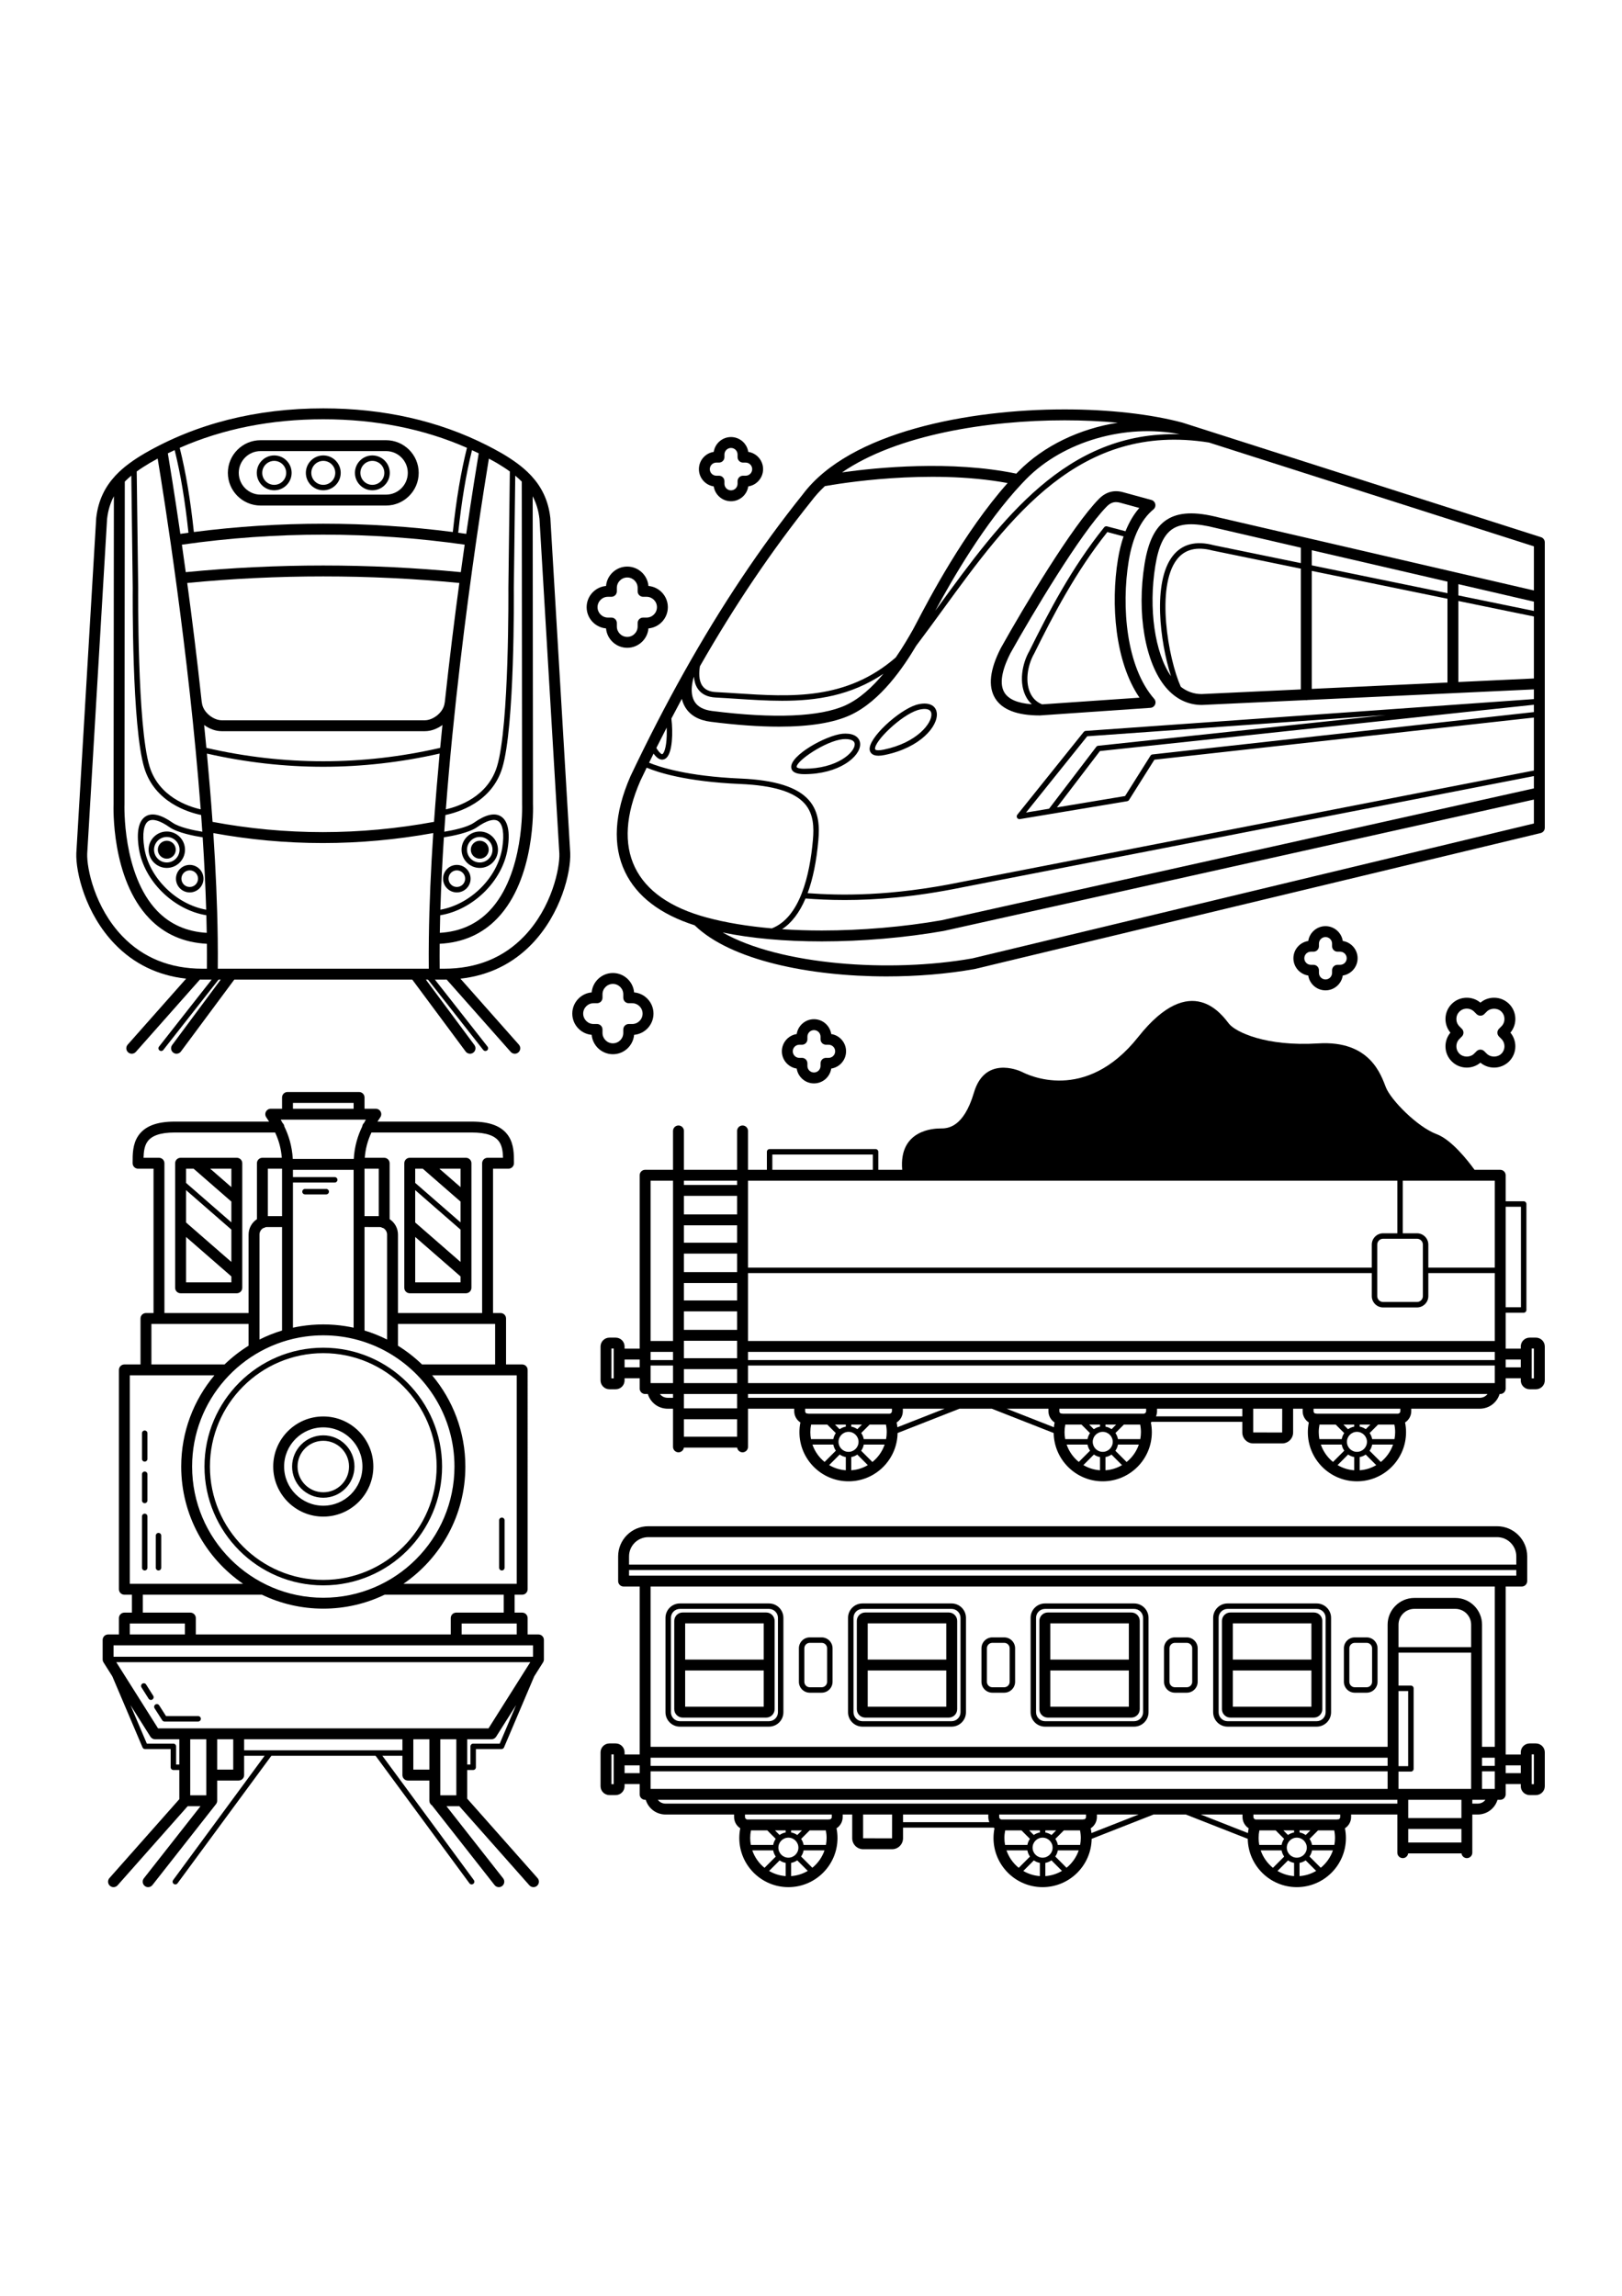 <?xml version="1.0" encoding="utf-8"?>
<!-- Generator: Adobe Illustrator 27.5.0, SVG Export Plug-In . SVG Version: 6.00 Build 0)  -->
<svg xmlns="http://www.w3.org/2000/svg" xmlns:xlink="http://www.w3.org/1999/xlink" viewBox="0 0 2267.716 2267.716" width="595" height="842" preserveAspectRatio="xMidYMid meet" data-scaled="true">
<rect x="0" y="0.001" style="fill:#FFFFFF;" width="2267.716" height="2267.716"/>
<g>
	<path d="M886.534,916.452c-1.351-15.175-14.135-27.109-29.656-27.109c-15.519,0-28.304,11.935-29.656,27.109
		c-15.173,1.35-27.107,14.135-27.107,29.656c0,15.519,11.935,28.303,27.109,29.656c1.352,15.171,14.137,27.106,29.656,27.106
		c15.519,0,28.302-11.935,29.654-27.107c15.173-1.352,27.107-14.137,27.107-29.656C913.642,930.587,901.707,917.804,886.534,916.452
		z M883.868,960.643h-4.834c-4.208,0-7.619,3.412-7.619,7.619v4.834c0,8.015-6.519,14.535-14.535,14.535h-0.002
		c-8.015,0-14.535-6.52-14.535-14.535v-4.834c0-4.208-3.411-7.619-7.619-7.619h-4.836c-8.015,0-14.535-6.522-14.535-14.537
		c0-8.015,6.52-14.535,14.535-14.535h4.836c4.208,0,7.619-3.411,7.619-7.619v-4.836c0-8.015,6.522-14.535,14.537-14.535
		c8.016,0,14.535,6.52,14.535,14.535v4.836c0,4.208,3.411,7.619,7.619,7.619h4.834c8.016,0,14.535,6.522,14.535,14.537
		C898.403,954.123,891.884,960.643,883.868,960.643z"/>
	<path d="M906.604,348.357c-1.351-15.175-14.135-27.109-29.656-27.109c-15.519,0-28.303,11.935-29.654,27.109
		c-15.173,1.353-27.109,14.137-27.109,29.656c0,15.519,11.937,28.301,27.109,29.653c1.352,15.173,14.137,27.108,29.656,27.108
		c15.517,0,28.301-11.935,29.654-27.108c15.173-1.352,27.109-14.137,27.109-29.655C933.714,362.492,921.777,349.71,906.604,348.357z
		 M903.939,392.548h-4.834c-4.208,0-7.619,3.412-7.619,7.619v4.835c0,8.015-6.519,14.535-14.535,14.535h-0.002
		c-8.015,0-14.535-6.52-14.535-14.535v-4.835c0-4.207-3.412-7.619-7.619-7.619h-4.835c-8.015,0-14.537-6.522-14.537-14.537
		c0-8.016,6.522-14.535,14.537-14.535h4.835c4.207,0,7.619-3.411,7.619-7.619v-4.836c0-8.016,6.521-14.535,14.537-14.535
		c8.015,0,14.535,6.52,14.535,14.535v4.836c0,4.208,3.412,7.619,7.619,7.619h4.834c8.015,0,14.537,6.521,14.537,14.537
		C918.476,386.028,911.954,392.548,903.939,392.548z"/>
	<path d="M1877.33,844.584c-1.777-11.722-11.927-20.735-24.137-20.735c-12.209,0-22.359,9.013-24.137,20.735
		c-11.723,1.778-20.732,11.923-20.732,24.135c0,12.211,9.01,22.356,20.732,24.135c1.778,11.723,11.928,20.735,24.137,20.735
		c12.21,0,22.359-9.012,24.137-20.735c11.723-1.778,20.733-11.923,20.733-24.135C1898.063,856.508,1889.053,846.363,1877.33,844.584
		z M1873.651,877.893h-3.665c-4.207,0-7.619,3.412-7.619,7.619v3.664c0,5.058-4.113,9.175-9.174,9.175
		c-5.059,0-9.174-4.117-9.174-9.175v-3.664c0-4.207-3.411-7.619-7.619-7.619h-3.664c-5.06,0-9.174-4.114-9.174-9.174
		c0-5.058,4.114-9.174,9.174-9.174h3.664c4.208,0,7.619-3.412,7.619-7.619v-3.665c0-5.06,4.115-9.174,9.174-9.174
		c5.061,0,9.174,4.114,9.174,9.174v3.665c0,4.207,3.412,7.619,7.619,7.619h3.665c5.06,0,9.174,4.117,9.174,9.174
		C1882.825,873.779,1878.711,877.893,1873.651,877.893z"/>
	<path d="M1046.15,160.934c-1.778-11.724-11.925-20.737-24.139-20.737c-12.211,0-22.357,9.015-24.135,20.737
		c-11.725,1.778-20.735,11.923-20.735,24.135c0,12.211,9.012,22.356,20.735,24.135c1.778,11.723,11.925,20.734,24.137,20.734
		c12.211,0,22.357-9.012,24.135-20.734c11.723-1.78,20.733-11.925,20.733-24.137C1066.881,172.857,1057.871,162.712,1046.15,160.934
		z M1042.469,194.243h-3.663c-4.208,0-7.619,3.411-7.619,7.619v3.664c0,5.058-4.114,9.174-9.174,9.174h-0.002
		c-5.058,0-9.174-4.117-9.174-9.174v-3.664c0-4.208-3.412-7.619-7.619-7.619h-3.665c-5.059,0-9.174-4.116-9.174-9.176
		c0-5.058,4.115-9.172,9.174-9.172h3.665c4.208,0,7.619-3.412,7.619-7.619v-3.666c0-5.058,4.116-9.174,9.176-9.174
		c5.06,0,9.174,4.116,9.174,9.174v3.666c0,4.208,3.412,7.619,7.619,7.619h3.663c5.058,0,9.174,4.117,9.174,9.174
		C1051.644,190.129,1047.527,194.243,1042.469,194.243z"/>
	<path d="M2111.705,972.721c9.773-11.688,9.174-29.165-1.801-40.14c-5.609-5.604-13.084-8.692-21.053-8.692
		c-7.072,0-13.754,2.429-19.084,6.89c-5.332-4.462-12.014-6.892-19.086-6.892c-7.972,0-15.449,3.088-21.053,8.696
		c-10.975,10.973-11.573,28.45-1.8,40.138c-9.773,11.683-9.175,29.163,1.8,40.137c5.607,5.606,13.084,8.694,21.053,8.694
		c7.072,0,13.754-2.429,19.086-6.893c5.334,4.462,12.012,6.892,19.084,6.892c7.969,0,15.443-3.087,21.053-8.694
		c5.607-5.606,8.694-13.082,8.694-21.053C2118.599,984.735,2116.17,978.052,2111.705,972.721z M2095.712,978.107l3.419,3.419
		c2.727,2.729,4.23,6.378,4.23,10.277c0,3.901-1.504,7.55-4.23,10.277c-5.461,5.458-15.104,5.458-20.559,0l-3.418-3.417
		c-2.977-2.973-7.798-2.974-10.773,0.002l-3.42,3.419c-5.453,5.454-15.096,5.456-20.558-0.002
		c-2.728-2.729-4.229-6.378-4.229-10.279c0-3.898,1.502-7.548,4.229-10.277l3.419-3.419c2.977-2.974,2.977-7.799,0-10.774
		l-3.419-3.419c-5.666-5.667-5.666-14.892,0-20.56c2.728-2.727,6.38-4.23,10.278-4.23c3.899,0,7.553,1.503,10.279,4.23l3.42,3.419
		c2.976,2.976,7.797,2.974,10.773,0.001l3.418-3.418c5.455-5.454,15.098-5.454,20.559,0c5.666,5.667,5.666,14.89,0,20.558
		l-3.419,3.419C2092.736,970.308,2092.736,975.133,2095.712,978.107z"/>
	<path d="M1162.149,974.647c-1.778-11.722-11.927-20.734-24.138-20.734c-12.211,0-22.358,9.012-24.136,20.734
		c-11.723,1.778-20.735,11.923-20.735,24.135c0,12.211,9.012,22.356,20.735,24.135c1.778,11.723,11.925,20.735,24.136,20.735
		c12.211,0,22.359-9.012,24.138-20.735c11.722-1.778,20.733-11.923,20.733-24.135
		C1182.883,986.571,1173.871,976.426,1162.149,974.647z M1158.47,1007.956h-3.664c-4.208,0-7.619,3.412-7.619,7.619v3.665
		c0,5.058-4.114,9.174-9.175,9.174c-5.059,0-9.175-4.116-9.175-9.174v-3.665c0-4.208-3.412-7.619-7.619-7.619h-3.664
		c-5.058,0-9.174-4.114-9.174-9.174c0-5.06,4.116-9.174,9.174-9.174h3.664c4.208,0,7.619-3.411,7.619-7.619v-3.664
		c0-5.06,4.116-9.174,9.175-9.174c5.06,0,9.175,4.115,9.175,9.174v3.664c0,4.208,3.411,7.619,7.619,7.619h3.664
		c5.059,0,9.175,4.115,9.175,9.174C1167.645,1003.842,1163.529,1007.956,1158.47,1007.956z"/>
</g>
<g>
	<path d="M2154.473,280.154l-477.205-152.425c-0.029-0.009-0.053-0.024-0.078-0.034c-0.138-0.042-0.275-0.08-0.409-0.123
		l-23.542-7.519c-44.505-11.925-103.002-18.493-164.721-18.493c-133.924,0-300.457,31.216-366.069,118.638
		c-59.431,74.184-114.261,156.27-165.895,248.395c-0.033,0.052-0.061,0.109-0.093,0.164c-25.75,45.953-50.716,94.356-75.036,145.608
		c-22.682,51.992-25.214,96.994-7.526,133.757c16.406,34.104,49.126,59.117,97.268,74.529
		c50.53,48.996,160.816,71.462,268.567,71.462c42.564,0,84.74-3.506,122.649-10.264c0.149-0.026,0.299-0.056,0.443-0.091
		l791.108-190c0.179-0.043,0.338-0.124,0.51-0.179c0.275-0.087,0.555-0.167,0.814-0.284c0.22-0.097,0.417-0.224,0.625-0.339
		c0.22-0.126,0.447-0.244,0.654-0.389c0.201-0.143,0.384-0.31,0.57-0.473c0.186-0.158,0.371-0.311,0.543-0.487
		c0.164-0.173,0.305-0.36,0.449-0.549c0.16-0.199,0.32-0.391,0.459-0.606c0.122-0.191,0.219-0.394,0.322-0.597
		c0.123-0.232,0.25-0.461,0.347-0.709c0.089-0.219,0.146-0.45,0.212-0.679c0.07-0.244,0.148-0.48,0.193-0.733
		c0.053-0.266,0.063-0.538,0.082-0.809c0.016-0.193,0.06-0.38,0.06-0.577v-48.938V484.927V364.213v-76.8
		C2159.774,284.098,2157.631,281.164,2154.473,280.154z M1649.399,136.27c-158.821-4.578-249.371,119.773-337.313,240.591
		c-1.507,2.07-2.991,4.102-4.486,6.157c24.006-44.503,68.798-122.252,121.294-178.003c0.075-0.075,0.149-0.153,0.22-0.231
		c1.818-1.931,3.646-3.832,5.483-5.707C1486.673,145.964,1573.707,121.336,1649.399,136.27z M1488.517,116.799
		c25.617,0,50.625,1.159,74.223,3.357c-52.943,8.337-103.567,32.093-139.021,68.254c-0.952,0.969-1.901,1.949-2.846,2.931
		c-91.008-18.847-194.394-8.631-243.59-1.743C1254.232,136.702,1381.814,116.799,1488.517,116.799z M978.578,460.539
		c48.659-85.124,100.242-161.514,155.911-231.002c5.499-7.327,11.804-14.215,18.754-20.728
		c17.411-3.168,144.378-24.801,255.487-4.317c-61.053,68.717-110.139,162.559-127.117,195.022c-2.399,4.589-4.1,7.846-5.037,9.488
		l-1.32,2.317c-4.432,7.789-12.314,21.634-22.902,36.953c-69.145,60.099-146.778,55.082-221.986,50.19
		c-9.834-0.64-19.642-1.278-29.408-1.773c-9.208-0.469-15.506-3.475-19.258-9.189C976.763,479.981,977.129,469.151,978.578,460.539z
		 M969.958,475.835c0.091-0.162,0.182-0.323,0.274-0.485c0.47,5.759,1.914,11.475,5.089,16.318
		c5.106,7.791,13.602,12.039,25.251,12.632c9.73,0.493,19.503,1.129,29.3,1.767c21.092,1.371,42.362,2.757,63.612,2.755
		c48.192,0,96.239-7.195,141.63-37.732c-14.929,17.936-32.939,34.903-52.946,44.05c-35.402,16.179-99.924,18.923-186.59,7.942
		c-11.88-1.507-20.108-5.884-24.453-13.012C963.396,497.396,968.896,479.053,969.958,475.835z M926.893,582.652
		c-0.259,0.309-0.755,0.826-1.157,0.826c-0.035-0.005-2.583,0.044-7.513-7.756c-0.201-0.318-0.373-0.631-0.569-0.947
		c4.78-9.581,9.589-19.051,14.421-28.432C932.788,562.816,930.892,577.901,926.893,582.652z M887.631,741.516
		c-15.677-32.586-13.067-73.315,7.66-120.837c2.932-6.178,5.888-12.249,8.838-18.347c14.942,6.364,54.456,19.543,131.042,22.824
		c45.991,1.972,75.435,11.006,90.013,27.621c12.639,14.401,12.833,33.551,11.356,50.383
		c-4.319,49.235-17.956,108.539-57.507,123.828c-33.54-2.93-64.206-8.006-90.649-15.114
		C937.395,798.169,903.498,774.497,887.631,741.516z M2144.536,680.344l-785.048,188.545
		c-114.791,20.411-269.216,9.407-349.093-36.183c40.323,8.275,86.825,12.468,138.681,12.468c0.004,0,0.004,0,0.012,0
		c56.07,0,116.424-5.165,170.264-14.611l825.185-183.649V680.344z M2144.536,631.302l-828.157,184.321
		c-52.66,9.23-112.08,14.313-167.303,14.313c-19.17,0-37.79-0.614-55.677-1.821c13.4-8.804,24.384-23.196,32.786-42.924
		c15.298,1.164,33.49,2.145,54.81,2.145c42.258,0,96.651-3.849,164.412-17.738l799.128-155.518V631.302z M2144.536,524.622
		l-533.243,59.202c-1.153,0.128-2.184,0.773-2.801,1.756l-35.521,56.41l-95.279,15.879l60.101-78.755l606.743-64.717V524.622z
		 M1466.713,659.7l-32.213,5.368l85.572-106.635l417.712-29.648l-402.433,42.926c-1.037,0.111-1.986,0.646-2.623,1.478
		L1466.713,659.7z M2144.536,477.658l-105.587,4.953V369.356l105.587,21.666V477.658z M2144.536,383.246l-105.587-21.665v-15.759
		l105.587,24.447V383.246z M2144.536,354.63l-111.667-25.855c-0.003,0-0.003-0.002-0.007-0.002l-204.974-47.459
		c-0.004,0-0.004-0.002-0.008-0.002l-124.226-28.763c-33.061-8.492-56.12-7.434-72.563,3.32
		c-15.878,10.374-25.67,29.882-30.818,61.395c-11.313,69.21,0.678,138.763,29.84,173.075c13.531,15.922,30.756,24.341,50.176,24.341
		c0.011,0,0.018,0,0.029,0l144.943-6.797c0.357,0.052,0.715,0.11,1.087,0.11c0.636,0,1.242-0.1,1.83-0.248l316.357-14.834v13.561
		l-626.662,44.48c-1.06,0.076-2.038,0.588-2.704,1.416l-92.857,115.714c-0.986,1.233-1.112,2.946-0.317,4.31
		c0.692,1.18,1.953,1.884,3.289,1.884c0.208,0,0.416-0.017,0.625-0.052l150-25c1.074-0.178,2.02-0.807,2.596-1.728l35.455-56.304
		l530.575-58.904v74.031l-800.624,155.809c-99.33,20.359-169.535,18.958-214.791,15.634c7.385-19.961,12.441-44.671,15.008-73.936
		c1.617-18.437,1.313-39.516-13.218-56.075c-16.025-18.261-47.234-28.142-95.413-30.207c-74.564-3.195-113.61-16.125-128.036-22.131
		c2.087-4.278,4.189-8.49,6.286-12.727c4.094,5.64,8.034,8.41,11.984,8.41c0.002,0,0.002,0,0.004,0c1.829,0,4.524-0.614,6.985-3.538
		c7.059-8.384,8.435-32.894,5.956-53.918c4.844-9.261,9.704-18.461,14.602-27.529c0.965,4.022,2.492,8.028,4.786,11.812
		c6.87,11.33,18.847,18.153,35.597,20.275c35.802,4.539,67.679,6.806,95.524,6.806c42.746-0.002,75.988-5.342,99.314-16.006
		c42.912-19.617,75.35-68.288,92.429-97.058c12.634-16.699,25.085-33.789,37.317-50.592
		c93.98-129.11,190.953-262.325,371.986-233.489l454.304,145.119V354.63z M1833.968,319.522v-21.163l189.743,43.934v16.161
		L1833.968,319.522z M2023.711,366.229v117.096l-189.743,8.901V327.293L2023.711,366.229z M1697.141,291.447
		c-25.36-6.801-44.836-1.629-57.871,15.357c-27.771,36.192-17.72,119.357-2.088,167.725
		c-22.704-32.666-31.703-94.645-21.871-154.807c4.412-26.994,12.072-43.23,24.115-51.099c6.651-4.345,15.13-6.516,25.881-6.516
		c9.646,0,21.12,1.749,34.736,5.242l118.687,27.481v21.564L1697.141,291.447z M1818.729,324.167V492.94l-138.768,6.511
		c-10.715,0-20.453-3.447-29.107-10.191c-17.782-39.974-34.996-139.431-5.539-177.816c10.979-14.306,27.76-18.551,50.074-12.585
		L1818.729,324.167z"/>
	<path d="M1609.756,228.135l-39.925-10.912c-0.011-0.003-0.026-0.007-0.037-0.009c-12.667-3.398-23.921-0.179-33.464,9.542
		c-37.566,38.287-103.72,148.785-137.016,208.277c-15.454,30.03-18.158,53.668-8.039,70.257
		c9.732,15.954,30.68,24.044,62.258,24.044c0.174,0,0.35-0.006,0.523-0.019l154.368-10.622c2.887-0.199,5.413-2.018,6.517-4.695
		c1.104-2.677,0.595-5.75-1.313-7.928c-39.051-44.559-46.026-128.761-35.621-192.444c5.488-33.565,17.121-57.877,34.584-72.264
		c2.198-1.81,3.203-4.693,2.604-7.476C1614.6,231.104,1612.502,228.884,1609.756,228.135z M1593.146,504.472l-136.164,9.369
		c-6.499-2.643-11.593-6.972-15.119-13.08c-9.65-16.713-5.36-41.633,3.981-57.826c26.342-53.218,58.109-114.524,102.32-169.907
		l22.686,6.025c-3.336,9.725-5.971,20.432-7.879,32.115C1552.818,373.296,1558.767,454.412,1593.146,504.472z M1573.555,271.888
		l-25.833-6.86c-1.451-0.389-2.999,0.117-3.947,1.29c-45.499,56.486-77.931,119.039-104.646,173.021
		c-10,17.321-15.472,45.121-3.865,65.23c1.737,3.008,4.118,6.199,7.321,9.135c-19.658-1.429-32.537-6.901-38.3-16.351
		c-8.925-14.628-0.261-38.173,8.452-55.113c30.543-54.568,97.954-167.598,134.472-204.814c4.189-4.268,8.3-6.291,13.095-6.291
		c1.738,0,3.564,0.266,5.518,0.787l27.08,7.401C1585.106,248.207,1578.674,259.116,1573.555,271.888z"/>
	<path d="M1196.881,558.577c-3.582-2.558-8.586-3.854-14.865-3.854c-1.266,0-2.594,0.052-4.078,0.169
		c-23.132,2.314-72.587,29.846-71.743,46.758c0.322,6.482,6.444,9.771,18.192,9.771c48.458,0,78.212-24.317,78.212-41.75
		C1202.6,565.145,1200.568,561.205,1196.881,558.577z M1124.387,603.802c-7.619,0-10.536-1.553-10.584-2.532
		c-0.42-8.436,40.374-36.345,64.813-38.789c1.193-0.095,2.321-0.14,3.4-0.14c4.594,0,8.207,0.843,10.442,2.437
		c1.696,1.209,2.522,2.81,2.522,4.892C1194.98,581.253,1170.063,603.802,1124.387,603.802z"/>
	<path d="M1280.885,514.529c-24.51,7.64-67.456,46.575-64.959,62.987c0.461,3.028,2.659,8.112,12.205,8.112h0.004
		c2.492,0,5.45-0.346,8.791-1.033c50.346-10.334,74.646-40.563,72.835-58.411C1308.596,514.734,1297.547,509.725,1280.885,514.529z
		 M1235.392,577.133c-2.834,0.583-5.278,0.878-7.258,0.878c0,0,0,0-0.004,0c-2.016-0.002-4.468-0.287-4.672-1.641
		c-1.619-10.638,36.19-47.242,59.616-54.544c3.571-1.03,6.786-1.553,9.546-1.553c5.893,0,9.108,2.248,9.558,6.682
		C1303.48,539.776,1282.279,567.509,1235.392,577.133z"/>
</g>
<g>
	<path d="M797.245,721.689l-27.783-468.022c-0.008-0.13-0.019-0.26-0.033-0.391c-2.796-25.128-12.687-43.635-26.109-58.335
		c-0.34-0.481-0.746-0.909-1.189-1.3c-11.622-12.346-25.736-21.981-40.232-30.545c-6.549-3.78-13.225-7.333-19.964-10.776
		c-0.463-0.307-0.963-0.562-1.497-0.763c-67.392-34.115-144.094-51.449-228.458-51.449c-93.443,0-177.53,21.192-249.987,63.026
		c-14.472,8.551-28.575,18.181-40.191,30.526c-0.411,0.366-0.788,0.768-1.112,1.216c-13.443,14.706-23.361,33.231-26.159,58.398
		c-0.015,0.13-0.026,0.26-0.034,0.391l-27.79,468.193c-0.979,26.527,12.716,84.431,53.624,126.877
		c26.831,27.837,60.37,44.077,99.884,48.54l-81.698,92.221c-2.79,3.149-2.498,7.965,0.651,10.755
		c1.451,1.286,3.253,1.916,5.048,1.916c2.105,0,4.202-0.867,5.707-2.567l89.56-101.092c1.226,0.02,2.433,0.078,3.668,0.078h12.743
		l-73.551,93.608c-1.3,1.654-1.014,4.048,0.642,5.348c0.698,0.548,1.527,0.815,2.351,0.815c1.127,0,2.245-0.5,2.997-1.457
		l77.249-98.314h2.978l-67.866,91.421c-2.508,3.378-1.803,8.149,1.577,10.659c1.363,1.014,2.956,1.501,4.535,1.501
		c2.329,0,4.628-1.064,6.123-3.079l74.607-100.502h248.888l74.607,100.502c1.495,2.015,3.794,3.079,6.123,3.079
		c1.58,0,3.172-0.489,4.535-1.501c3.38-2.509,4.085-7.281,1.577-10.659l-67.866-91.421h2.979l77.248,98.314
		c0.752,0.956,1.87,1.457,2.997,1.457c0.824,0,1.653-0.266,2.352-0.815c1.655-1.3,1.941-3.694,0.642-5.348l-73.551-93.608h12.743
		c1.235,0,2.442-0.058,3.668-0.078l89.559,101.092c1.507,1.7,3.601,2.567,5.707,2.567c1.795,0,3.599-0.63,5.048-1.916
		c3.149-2.79,3.441-7.606,0.651-10.755l-81.698-92.221c39.515-4.463,73.054-20.703,99.885-48.54
		C784.536,806.29,798.23,748.387,797.245,721.689z M729.931,653.275c0.041,0.975,3.395,98.069-45.675,149.174
		c-18.101,18.852-41.412,29.159-69.346,30.755c0.134-8.125,0.32-16.328,0.545-24.583c45.72-7.446,87.191-47.792,94.301-93.188
		c3.655-23.337,0.383-38.91-9.462-45.033c-8.828-5.491-21.473-2.523-37.6,8.828c-9.424,6.63-29.95,10.755-41.578,12.656
		c0.523-7.792,1.064-15.59,1.637-23.395c17.979-3.704,64.795-17.8,79.431-65.709c17.602-57.597,16.263-243.814,16.197-251.635
		l1.989-156.975c3.235,2.667,6.276,5.431,9.115,8.314L729.931,653.275z M304.483,883.35c0.134-13.784,0.097-27.857-0.083-42.146
		c0-0.047,0.013-0.088,0.013-0.134c0-0.061-0.017-0.119-0.019-0.18c-0.602-47.249-2.835-96.953-6.161-147.117
		c50.606,9.247,101.715,13.93,153.041,13.93c51.388,0,102.982-4.697,154.453-13.968c-3.326,50.164-5.554,99.859-6.159,147.109
		c-0.002,0.076-0.022,0.147-0.022,0.225c0,0.06,0.017,0.116,0.019,0.177c-0.181,14.28-0.21,28.33-0.076,42.104H304.483z
		 M174.033,652.974l0.438-450.494c2.839-2.881,5.88-5.647,9.115-8.313l1.989,156.899c-0.065,7.9-1.404,194.118,16.198,251.714
		c14.635,47.907,61.447,62.003,79.429,65.709c0.573,7.805,1.118,15.604,1.641,23.397c-11.623-1.899-32.146-6.023-41.576-12.658
		c-16.125-11.343-28.771-14.312-37.602-8.83c-9.845,6.126-13.118,21.696-9.464,45.035c7.109,45.398,48.583,85.744,94.305,93.19
		c0.225,8.255,0.409,16.454,0.543,24.581c-27.919-1.596-51.215-11.892-69.312-30.72
		C170.716,751.479,173.988,654.248,174.033,652.974z M649.652,290.599c-1.747,12.189-3.555,25.054-5.396,38.454
		c-127.755-12.394-257.048-12.394-384.552-0.002c-1.843-13.415-3.647-26.231-5.396-38.432
		C385.35,271.968,518.266,271.962,649.652,290.599z M669.295,162.98c-2.398,14.314-9.102,55.136-17.463,112.541
		c-3.733-0.53-7.469-1.049-11.204-1.547c4.75-44.634,10.939-81.727,19.269-115.441C663.045,159.989,666.188,161.451,669.295,162.98z
		 M642.194,344.163c-6.726,49.764-13.82,106.452-20.26,166.272c-0.091,0.355-0.188,0.709-0.227,1.085
		c-1.441,13.608-16.318,24.566-27.677,24.566H309.928c-11.36,0-26.237-10.958-27.677-24.566c-0.041-0.379-0.136-0.738-0.229-1.096
		c-6.44-59.814-13.532-116.501-20.26-166.261C387.903,331.946,515.804,331.946,642.194,344.163z M620.595,699.696
		c11.803-1.843,35.247-6.332,46.482-14.237c13.008-9.157,23.375-12.21,29.193-8.592c6.841,4.256,9.014,17.883,5.959,37.387
		c-6.555,41.853-44.466,79.108-86.551,86.616C616.685,767.819,618.376,733.887,620.595,699.696z M285.398,542.689
		c7.258,5.32,15.897,8.635,24.529,8.635H594.03c8.631,0,17.27-3.313,24.528-8.635c-1.075,10.588-2.127,21.242-3.146,31.955
		c-108.601,24.974-218.493,24.976-326.869,0.013C287.526,563.939,286.474,553.281,285.398,542.689z M451.865,601.065
		c54.348,0,108.739-6.202,162.802-18.447c-2.948,31.572-5.616,63.551-7.867,95.443c-103.616,19.127-207.719,19.135-309.639,0.024
		c-2.253-31.895-4.922-63.878-7.871-95.454C343.233,594.871,397.526,601.065,451.865,601.065z M288.279,800.87
		c-42.085-7.506-79.998-44.764-86.553-86.616c-3.053-19.504-0.88-33.131,5.961-37.387c5.82-3.612,16.185-0.564,29.195,8.592
		c11.231,7.902,34.67,12.39,46.475,14.235C285.575,733.885,287.271,767.819,288.279,800.87z M712.823,188.341l-2.061,162.788
		c0.017,1.924,1.397,192.939-15.863,249.427c-12.948,42.379-53.723,56.023-71.552,60.03
		c10.506-139.196,28.471-278.406,42.357-374.577c0.069-0.262,0.158-0.511,0.199-0.785c0.043-0.294,0.03-0.581,0.041-0.871
		c7.984-55.208,14.578-95.948,17.574-114.023c3.587,1.934,7.166,3.886,10.694,5.923
		C700.859,180.179,707.068,184.171,712.823,188.341z M652.85,155.29c-8.577,34.377-14.922,72.143-19.775,117.648
		c-120.389-15.457-241.925-15.457-362.04-0.007c-4.855-45.514-11.2-83.285-19.78-117.664
		c60.102-26.488,127.392-39.922,200.725-39.922C525.377,115.346,592.74,128.776,652.85,155.29z M244.189,158.445
		c8.34,33.731,14.536,70.85,19.293,115.52c-3.785,0.508-7.571,1.034-11.353,1.572c-8.367-57.454-15.076-98.287-17.47-112.585
		C237.809,161.401,240.997,159.92,244.189,158.445z M209.679,176.291c3.556-2.054,7.139-4.053,10.755-6.004
		c8.228,49.626,43.551,270.026,60.175,490.299c-17.829-4.008-58.601-17.651-71.551-60.03
		c-17.26-56.484-15.88-247.503-15.863-249.507l-2.061-162.712C196.87,184.18,203.058,180.203,209.679,176.291z M289.245,883.35
		h-6.096c-45.316,0-82.948-15.203-111.847-45.188c-39.033-40.499-50.117-95.465-49.376-115.569l27.77-467.821
		c1.378-12.204,4.654-22.619,9.52-31.792l-0.415,429.678c-0.171,4.245-3.609,104.607,49.91,160.344
		c21.11,21.986,48.179,33.893,80.526,35.485C289.345,860.278,289.356,871.919,289.245,883.35z M620.809,883.35h-6.081
		c-0.112-11.443-0.125-23.059-0.017-34.862c32.351-1.591,59.423-13.497,80.536-35.485c53.519-55.737,50.082-156.1,49.916-160.043
		l-0.42-429.979c4.866,9.174,8.142,19.587,9.52,31.79l27.763,467.652c0.748,20.275-10.337,75.242-49.37,115.74
		C703.757,868.146,666.125,883.35,620.809,883.35z"/>
	<path d="M246.012,757.481c0,10.608,8.631,19.237,19.241,19.237c10.608,0,19.237-8.629,19.237-19.237
		c0-10.608-8.629-19.239-19.237-19.239C254.643,738.242,246.012,746.872,246.012,757.481z M265.253,745.86
		c6.406,0,11.618,5.212,11.618,11.621c0,6.406-5.212,11.618-11.618,11.618c-6.408,0-11.622-5.212-11.622-11.618
		C253.631,751.073,258.845,745.86,265.253,745.86z"/>
	<path d="M207.744,717.009c0,14.032,11.417,25.45,25.45,25.45s25.45-11.417,25.45-25.45c0-14.033-11.418-25.45-25.45-25.45
		S207.744,702.976,207.744,717.009z M251.025,717.009c0,9.832-7.999,17.831-17.832,17.831c-9.832,0-17.831-7.999-17.831-17.831
		c0-9.833,7.999-17.832,17.831-17.832C243.026,699.177,251.025,707.176,251.025,717.009z"/>
	<path d="M696.212,717.009c0-14.033-11.417-25.45-25.45-25.45c-14.033,0-25.448,11.417-25.448,25.45
		c0,14.032,11.416,25.45,25.448,25.45C684.795,742.458,696.212,731.041,696.212,717.009z M670.762,734.84
		c-9.831,0-17.829-7.999-17.829-17.831c0-9.833,7.998-17.832,17.829-17.832c9.833,0,17.831,7.999,17.831,17.832
		C688.593,726.841,680.595,734.84,670.762,734.84z"/>
	<path d="M638.705,738.242c-10.608,0-19.237,8.631-19.237,19.239c0,10.608,8.629,19.237,19.237,19.237s19.239-8.629,19.239-19.237
		C657.944,746.872,649.313,738.242,638.705,738.242z M638.705,769.099c-6.406,0-11.618-5.212-11.618-11.618
		c0-6.408,5.212-11.621,11.618-11.621c6.408,0,11.62,5.212,11.62,11.621C650.325,763.887,645.113,769.099,638.705,769.099z"/>
	<path d="M220.653,717.009c0,6.927,5.615,12.541,12.54,12.541c6.927,0,12.541-5.614,12.541-12.541
		c0-6.926-5.614-12.539-12.541-12.539C226.269,704.47,220.653,710.083,220.653,717.009z"/>
	<path d="M670.762,704.47c-6.925,0-12.539,5.613-12.539,12.539c0,6.927,5.614,12.541,12.539,12.541
		c6.927,0,12.541-5.614,12.541-12.541C683.303,710.083,677.689,704.47,670.762,704.47z"/>
	<path d="M364.239,235.923h175.482c25.177,0,45.66-20.483,45.66-45.66c0-25.177-20.483-45.66-45.66-45.66H364.239
		c-25.177,0-45.66,20.483-45.66,45.662C318.579,215.441,339.062,235.923,364.239,235.923z M364.239,159.84h175.482
		c16.774,0,30.422,13.648,30.422,30.424c0,16.774-13.647,30.42-30.422,30.42H364.239c-16.774,0-30.422-13.647-30.422-30.422
		S347.465,159.84,364.239,159.84z"/>
	<path d="M383.363,214.628c13.436,0,24.365-10.93,24.365-24.363c0-13.436-10.93-24.366-24.365-24.366
		c-13.434,0-24.364,10.93-24.364,24.366C358.999,203.698,369.929,214.628,383.363,214.628z M383.363,173.518
		c9.233,0,16.746,7.513,16.746,16.747c0,9.233-7.513,16.744-16.746,16.744c-9.234,0-16.745-7.511-16.745-16.744
		C366.618,181.031,374.129,173.518,383.363,173.518z"/>
	<path d="M451.979,214.628c13.434,0,24.364-10.93,24.364-24.363c0-13.436-10.93-24.366-24.364-24.366
		c-13.434,0-24.364,10.93-24.364,24.366C427.615,203.698,438.545,214.628,451.979,214.628z M451.979,173.518
		c9.234,0,16.745,7.513,16.745,16.747c0,9.233-7.511,16.744-16.745,16.744c-9.234,0-16.745-7.511-16.745-16.744
		C435.234,181.031,442.745,173.518,451.979,173.518z"/>
	<path d="M520.595,214.628c13.434,0,24.364-10.93,24.364-24.363c0-13.436-10.93-24.366-24.364-24.366
		c-13.436,0-24.365,10.93-24.365,24.366C496.229,203.698,507.159,214.628,520.595,214.628z M520.595,173.518
		c9.234,0,16.745,7.513,16.745,16.747c0,9.233-7.511,16.744-16.745,16.744c-9.233,0-16.746-7.511-16.746-16.744
		C503.849,181.031,511.361,173.518,520.595,173.518z"/>
</g>
<g>
	<path d="M950.52,1942.747h124.645c11.084,0,20.104-9.017,20.104-20.103v-131.98c0-11.087-9.02-20.104-20.104-20.104H950.52
		c-11.085,0-20.104,9.018-20.104,20.104v131.98C930.416,1933.729,939.435,1942.747,950.52,1942.747z M938.035,1790.664
		c0-6.886,5.601-12.485,12.485-12.485h124.645c6.884,0,12.485,5.6,12.485,12.485v131.98c0,6.886-5.601,12.484-12.485,12.484H950.52
		c-6.884,0-12.485-5.599-12.485-12.484V1790.664z"/>
	<path d="M2147.383,1966.255h-8.814c-6.834,0-12.392,5.559-12.392,12.393v3.028h-21.104v-234.776h22.488
		c4.208,0,7.619-3.412,7.619-7.619v-34.513c0-23.233-18.898-42.136-42.131-42.136H906.355c-23.233,0-42.134,18.902-42.134,42.136
		v34.513c0,4.207,3.412,7.619,7.619,7.619h22.489v234.776h-21.107v-3.028c0-6.834-5.56-12.393-12.392-12.393h-8.811
		c-6.832,0-12.392,5.559-12.392,12.393v47.365c0,6.835,5.56,12.393,12.392,12.393h8.811c6.832,0,12.392-5.558,12.392-12.393v-3.027
		h21.107v14.434c0,4.209,3.412,7.619,7.619,7.619h0.867c3.285,10.896,13.434,20.559,28.138,20.559h95.387v3.475
		c0,6.611,3.445,12.43,8.635,15.759c-0.906,4.476-1.364,9.032-1.364,13.616c0,37.85,30.794,68.643,68.644,68.643
		c37.848,0,68.64-30.793,68.64-68.643c0-4.591-0.458-9.148-1.362-13.619c5.187-3.33,8.632-9.148,8.632-15.756v-3.475h13.314v33.178
		c0,8.451,6.875,15.326,15.327,15.326h40.391c8.453,0,15.328-6.875,15.328-15.326v-14.848h126.621
		c0.406,0.309,0.804,0.629,1.235,0.903c-0.907,4.479-1.365,9.032-1.365,13.616c0,37.85,30.792,68.643,68.642,68.643
		c37.471,0,67.98-30.189,68.59-67.52l86.504-33.973h45.223l86.503,33.969c0.61,37.33,31.12,67.523,68.59,67.523
		c37.85,0,68.642-30.793,68.642-68.643c0-4.587-0.457-9.145-1.365-13.619c5.189-3.33,8.635-9.148,8.635-15.756v-3.475h64.635v53.337
		c0,4.208,3.412,7.619,7.619,7.619c3.862,0,7.021-2.884,7.52-6.61h74.553c0.499,3.727,3.657,6.61,7.52,6.61
		c4.207,0,7.619-3.411,7.619-7.619v-53.337h7.071c14.706,0,24.854-9.662,28.14-20.559h3.799c4.207,0,7.619-3.41,7.619-7.619v-14.434
		h21.104v3.027c0,6.835,5.558,12.393,12.392,12.393h8.814c6.834,0,12.392-5.558,12.392-12.393v-47.365
		C2159.774,1971.813,2154.217,1966.255,2147.383,1966.255z M857.985,2023.167h-3.12v-41.674h3.12V2023.167z M2089.834,2015.366
		v14.435h-17.805v-24.583h17.805V2015.366z M909.567,2029.801v-14.435v-10.148h1030.46v24.583H909.567z M2089.834,1989.295v8.304
		h-17.805v-11.429h17.805V1989.295z M2056.791,1831.653h-101.525v-31.436c0-12.195,9.922-22.113,22.117-22.113h57.295
		c12.195,0,22.113,9.918,22.113,22.113V1831.653z M1955.266,1892.989h13.497v104.951h-13.497V1892.989z M1940.027,1997.599H909.567
		v-8.304v-3.125h1030.46V1997.599z M1968.852,2085.798h74.353v18.906h-74.353V2085.798z M2043.205,2070.56h-74.353v-25.521h74.353
		V2070.56z M1955.266,2029.801v-24.241h17.307c2.105,0,3.81-1.704,3.81-3.809v-112.57c0-2.106-1.704-3.81-3.81-3.81h-17.307v-46.098
		h101.525v190.528H1955.266z M906.355,1677.87h1186.693c14.828,0,26.893,12.064,26.893,26.897v11.488H879.46v-11.488
		C879.46,1689.934,891.524,1677.87,906.355,1677.87z M879.46,1723.874h1240.481v7.787h-22.488H901.949H879.46V1723.874z
		 M2089.834,1746.899v224.032h-17.805v-170.714c0-20.596-16.756-37.352-37.352-37.352h-57.295c-20.6,0-37.355,16.756-37.355,37.352
		v170.714H909.567v-224.032H2089.834z M873.223,2007.747v-10.834h21.107v10.834H873.223z M1098.446,2151.657
		c-8.412-0.6-16.276-3.145-23.17-7.203l14.741-14.739c2.485,1.716,5.344,2.925,8.428,3.475V2151.657z M1116.245,2112.021
		c-0.058,7.663-6.311,13.884-13.99,13.884c-7.716,0-13.992-6.275-13.992-13.992c0-7.715,6.276-13.991,13.992-13.991
		c7.679,0,13.932,6.22,13.99,13.884c-0.002,0.037-0.002,0.07-0.002,0.107S1116.243,2111.984,1116.245,2112.021z M1129.344,2144.388
		c-6.919,4.096-14.821,6.666-23.279,7.27v-18.468c3.127-0.562,6.025-1.793,8.534-3.546L1129.344,2144.388z M1048.85,2098.446
		c0-3.59,0.361-7.162,1.075-10.666h22.808l11.792,11.789c-1.752,2.512-2.986,5.41-3.544,8.535h-31.21
		C1049.194,2104.968,1048.85,2101.746,1048.85,2098.446z M1083.509,2087.78h14.937v2.857c-3.127,0.562-6.025,1.793-8.534,3.545
		L1083.509,2087.78z M1114.701,2094.257c-2.531-1.789-5.467-3.051-8.636-3.619v-2.857h15.113L1114.701,2094.257z M1131.952,2087.78
		h22.634c0.711,3.501,1.071,7.068,1.071,10.666c0,3.3-0.343,6.521-0.919,9.658h-31.21c-0.551-3.084-1.758-5.945-3.471-8.431
		L1131.952,2087.78z M1162.927,2069.071c0,1.402-0.882,2.642-2.113,3.185c-0.825-0.037-1.692,0.045-2.54,0.286h-113.222
		c-0.095,0-0.19-0.004-0.283-0.011c-0.017-0.004-0.034-0.004-0.048-0.004c-1.736-0.175-3.142-1.685-3.142-3.456v-3.475h121.349
		V2069.071z M1051.773,2115.724h29.208c0.566,3.169,1.827,6.104,3.618,8.638l-15.714,15.714
		C1061.076,2133.804,1055.09,2125.385,1051.773,2115.724z M1135.729,2139.997l-15.743-15.744c1.75-2.507,2.984-5.404,3.542-8.529
		h29.205C1149.433,2125.344,1143.488,2133.733,1135.729,2139.997z M1247.197,2098.862l-40.479-0.088v-33.178h40.554
		L1247.197,2098.862z M1262.525,2065.597h119.222v3.475c0,2.566,0.532,5.008,1.47,7.236h-120.691V2065.597z M1453.85,2151.657
		c-8.412-0.6-16.274-3.145-23.166-7.199l14.739-14.739c2.485,1.712,5.343,2.917,8.427,3.471V2151.657z M1457.658,2125.905
		c-7.712,0-13.988-6.275-13.988-13.992c0-7.715,6.276-13.991,13.988-13.991c7.717,0,13.992,6.276,13.992,13.991
		C1471.65,2119.63,1465.375,2125.905,1457.658,2125.905z M1484.749,2144.388c-6.919,4.096-14.821,6.666-23.28,7.27v-18.468
		c3.128-0.562,6.025-1.793,8.533-3.549L1484.749,2144.388z M1404.254,2098.446c0-3.59,0.361-7.158,1.076-10.666h22.809
		l11.793,11.793c-1.752,2.508-2.987,5.406-3.545,8.531h-31.213C1404.597,2104.968,1404.254,2101.746,1404.254,2098.446z
		 M1438.912,2087.78h14.938v2.857c-3.129,0.562-6.024,1.793-8.535,3.545L1438.912,2087.78z M1470.106,2094.257
		c-2.534-1.793-5.469-3.051-8.638-3.619v-2.857h15.115L1470.106,2094.257z M1487.357,2087.78h22.634
		c0.714,3.504,1.075,7.072,1.075,10.666c0,3.3-0.342,6.521-0.919,9.658h-31.213c-0.551-3.084-1.76-5.945-3.472-8.427
		L1487.357,2087.78z M1518.336,2069.071c0,1.402-0.886,2.645-2.117,3.185c-0.837-0.044-1.696,0.045-2.541,0.286h-113.222
		c-0.097,0-0.193-0.004-0.29-0.011c-0.012-0.004-0.023-0.004-0.037-0.004c-1.734-0.171-3.144-1.685-3.144-3.456v-3.475h121.351
		V2069.071z M1407.179,2115.724h29.208c0.568,3.169,1.826,6.104,3.619,8.638l-15.715,15.714
		C1416.479,2133.804,1410.497,2125.385,1407.179,2115.724z M1491.133,2139.997l-15.744-15.744c1.753-2.507,2.984-5.404,3.546-8.529
		h29.208C1504.838,2125.344,1498.893,2133.733,1491.133,2139.997z M1525.947,2091.501c-0.226-2.24-0.562-4.469-1.008-6.674
		c5.19-3.33,8.635-9.148,8.635-15.756v-3.475h58.336L1525.947,2091.501z M1745.787,2084.83c-0.447,2.206-0.781,4.431-1.008,6.671
		l-65.964-25.904h58.337v3.475C1737.152,2075.683,1740.598,2081.501,1745.787,2084.83z M1759.66,2098.446
		c0-3.59,0.36-7.162,1.074-10.666h22.809l11.793,11.793c-1.752,2.508-2.982,5.406-3.545,8.531h-31.213
		C1760.002,2104.968,1759.66,2101.746,1759.66,2098.446z M1865.553,2108.104h-31.213c-0.551-3.084-1.76-5.941-3.471-8.427
		l11.896-11.897h22.631c0.714,3.504,1.074,7.072,1.074,10.666C1866.471,2101.746,1866.129,2104.968,1865.553,2108.104z
		 M1825.516,2094.257c-2.533-1.789-5.469-3.051-8.639-3.619v-2.857h15.115L1825.516,2094.257z M1809.258,2151.657
		c-8.412-0.6-16.275-3.145-23.17-7.199l14.744-14.739c2.48,1.712,5.342,2.921,8.426,3.471V2151.657z M1813.067,2125.905
		c-7.716,0-13.991-6.275-13.991-13.992c0-7.715,6.275-13.991,13.991-13.991c7.712,0,13.987,6.276,13.987,13.991
		C1827.055,2119.63,1820.779,2125.905,1813.067,2125.905z M1840.154,2144.388c-6.92,4.096-14.821,6.666-23.277,7.27v-18.468
		c3.129-0.562,6.023-1.793,8.534-3.546L1840.154,2144.388z M1809.258,2090.638c-3.129,0.562-6.027,1.793-8.534,3.549l-6.406-6.406
		h14.941V2090.638z M1762.584,2115.724h29.207c0.569,3.169,1.826,6.104,3.62,8.638l-15.714,15.714
		C1771.889,2133.804,1765.902,2125.385,1762.584,2115.724z M1846.538,2139.997l-15.744-15.744c1.753-2.507,2.987-5.404,3.546-8.529
		h29.207C1860.244,2125.344,1854.299,2133.733,1846.538,2139.997z M1873.74,2069.071c0,1.402-0.885,2.645-2.117,3.185
		c-0.836-0.044-1.695,0.045-2.54,0.286h-113.222c-0.09,0-0.175-0.004-0.264-0.011c-0.026-0.004-0.057-0.004-0.086-0.007
		c-1.727-0.184-3.121-1.689-3.121-3.453v-3.475h121.35V2069.071z M1881.359,2050.358h-136.588h-218.816h-136.589h-134.46h-55.808
		H930.954c-5.486,0-9.039-2.43-11.215-5.32h1027.908h5.967v5.32H1881.359z M2065.515,2050.358h-7.071v-5.32h5.967h12.321
		C2074.555,2047.929,2071.002,2050.358,2065.515,2050.358z M2126.177,2007.747h-21.104v-10.834h21.104V2007.747z M2144.536,2023.167
		h-3.121v-41.674h3.121V2023.167z"/>
	<path d="M954.43,1930.113h116.824c6.477,0,11.745-5.269,11.745-11.745v-123.434c0-6.473-5.268-11.74-11.745-11.74H954.43
		c-6.477,0-11.745,5.268-11.745,11.74v123.434C942.685,1924.845,947.953,1930.113,954.43,1930.113z M957.923,1798.432h109.838
		v50.603H957.923V1798.432z M957.923,1864.272h109.838v50.603H957.923V1864.272z"/>
	<path d="M1205.758,1942.747h124.646c11.086,0,20.104-9.017,20.104-20.103v-131.98c0-11.087-9.018-20.104-20.104-20.104h-124.646
		c-11.086,0-20.104,9.018-20.104,20.104v131.98C1185.654,1933.729,1194.672,1942.747,1205.758,1942.747z M1193.272,1790.664
		c0-6.886,5.599-12.485,12.485-12.485h124.646c6.887,0,12.484,5.6,12.484,12.485v131.98c0,6.886-5.598,12.484-12.484,12.484
		h-124.646c-6.887,0-12.485-5.599-12.485-12.484V1790.664z"/>
	<path d="M1209.668,1930.113h116.826c6.477,0,11.745-5.269,11.745-11.745v-123.434c0-6.473-5.268-11.74-11.745-11.74h-116.826
		c-6.476,0-11.745,5.268-11.745,11.74v123.434C1197.923,1924.845,1203.191,1930.113,1209.668,1930.113z M1213.161,1798.432h109.84
		v50.603h-109.84V1798.432z M1213.161,1864.272h109.84v50.603h-109.84V1864.272z"/>
	<path d="M1460.996,1942.747h124.646c11.086,0,20.104-9.017,20.104-20.103v-131.98c0-11.087-9.017-20.104-20.104-20.104h-124.646
		c-11.083,0-20.101,9.018-20.101,20.104v131.98C1440.895,1933.729,1449.913,1942.747,1460.996,1942.747z M1448.514,1790.664
		c0-6.886,5.6-12.485,12.482-12.485h124.646c6.886,0,12.484,5.6,12.484,12.485v131.98c0,6.886-5.599,12.484-12.484,12.484h-124.646
		c-6.883,0-12.482-5.599-12.482-12.484V1790.664z"/>
	<path d="M1464.906,1930.113h116.826c6.476,0,11.744-5.269,11.744-11.745v-123.434c0-6.473-5.268-11.74-11.744-11.74h-116.826
		c-6.475,0-11.742,5.268-11.742,11.74v123.434C1453.164,1924.845,1458.432,1930.113,1464.906,1930.113z M1468.402,1798.432h109.836
		v50.603h-109.836V1798.432z M1468.402,1864.272h109.836v50.603h-109.836V1864.272z"/>
	<path d="M1716.236,1942.747h124.643c11.086,0,20.104-9.017,20.104-20.103v-131.98c0-11.087-9.018-20.104-20.104-20.104h-124.643
		c-11.086,0-20.104,9.018-20.104,20.104v131.98C1696.133,1933.729,1705.15,1942.747,1716.236,1942.747z M1703.752,1790.664
		c0-6.886,5.6-12.485,12.484-12.485h124.643c6.886,0,12.485,5.6,12.485,12.485v131.98c0,6.886-5.6,12.484-12.485,12.484h-124.643
		c-6.885,0-12.484-5.599-12.484-12.484V1790.664z"/>
	<path d="M1720.146,1930.113h116.823c6.478,0,11.745-5.269,11.745-11.745v-123.434c0-6.473-5.268-11.74-11.745-11.74h-116.823
		c-6.476,0-11.744,5.268-11.744,11.74v123.434C1708.402,1924.845,1713.67,1930.113,1720.146,1930.113z M1723.641,1798.432h109.836
		v50.603h-109.836V1798.432z M1723.641,1864.272h109.836v50.603h-109.836V1864.272z"/>
	<path d="M1132.177,1895.321h16.572c8.403,0,15.237-6.834,15.237-15.238v-46.855c0-8.404-6.834-15.238-15.237-15.238h-16.572
		c-8.402,0-15.238,6.834-15.238,15.238v46.855C1116.939,1888.487,1123.775,1895.321,1132.177,1895.321z M1124.558,1833.228
		c0-4.201,3.419-7.619,7.619-7.619h16.572c4.2,0,7.619,3.418,7.619,7.619v46.855c0,4.201-3.419,7.619-7.619,7.619h-16.572
		c-4.2,0-7.619-3.418-7.619-7.619V1833.228z"/>
	<path d="M1387.417,1895.321h16.569c8.404,0,15.238-6.834,15.238-15.238v-46.855c0-8.404-6.834-15.238-15.238-15.238h-16.569
		c-8.404,0-15.238,6.834-15.238,15.238v46.855C1372.179,1888.487,1379.013,1895.321,1387.417,1895.321z M1379.798,1833.228
		c0-4.201,3.419-7.619,7.619-7.619h16.569c4.201,0,7.619,3.418,7.619,7.619v46.855c0,4.201-3.418,7.619-7.619,7.619h-16.569
		c-4.2,0-7.619-3.418-7.619-7.619V1833.228z"/>
	<path d="M1894.127,1895.321h16.57c8.404,0,15.238-6.834,15.238-15.238v-46.855c0-8.404-6.834-15.238-15.238-15.238h-16.57
		c-8.403,0-15.238,6.834-15.238,15.238v46.855C1878.889,1888.487,1885.724,1895.321,1894.127,1895.321z M1886.508,1833.228
		c0-4.201,3.42-7.619,7.619-7.619h16.57c4.2,0,7.619,3.418,7.619,7.619v46.855c0,4.201-3.419,7.619-7.619,7.619h-16.57
		c-4.199,0-7.619-3.418-7.619-7.619V1833.228z"/>
	<path d="M1642.654,1895.321h16.57c8.404,0,15.238-6.834,15.238-15.238v-46.855c0-8.404-6.834-15.238-15.238-15.238h-16.57
		c-8.404,0-15.238,6.834-15.238,15.238v46.855C1627.416,1888.487,1634.25,1895.321,1642.654,1895.321z M1635.035,1833.228
		c0-4.201,3.42-7.619,7.619-7.619h16.57c4.2,0,7.619,3.418,7.619,7.619v46.855c0,4.201-3.419,7.619-7.619,7.619h-16.57
		c-4.199,0-7.619-3.418-7.619-7.619V1833.228z"/>
</g>
<path style="fill-rule:evenodd;clip-rule:evenodd;" d="M2147.383,1399.017h-8.814c-6.834,0-12.392,5.559-12.392,12.393v3.027
	h-21.108v-50.256h25.182c2.106,0,3.811-1.704,3.811-3.81v-148.143c0-2.106-1.704-3.81-3.811-3.81h-25.182v-36.376
	c0-4.209-3.412-7.619-7.619-7.619h-35.889c-9.996-13.776-32.441-42.114-52.969-49.811c-27.43-10.287-64-48-70.859-65.144
	c-6.857-17.143-21.711-66.287-94.855-61.715c-73.143,4.572-115.431-15.999-124.571-27.427
	c-9.144-11.429-52.575-75.428-126.856,18.287c-74.285,93.713-155.428,52.571-162.287,49.143c-6.858-3.43-52.571-21.715-67.43,28.569
	c-14.855,50.287-37.712,50.287-46.857,50.287c-8.757,0-58.411,1.613-53.493,57.811h-33.438v-25.18c0-2.105-1.704-3.809-3.81-3.809
	h-148.144c-2.104,0-3.809,1.703-3.809,3.809v25.18h-26.396v-54.344c0-4.208-3.412-7.619-7.619-7.619
	c-4.208,0-7.619,3.412-7.619,7.619v54.344h-74.353v-54.344c0-4.208-3.412-7.619-7.619-7.619s-7.619,3.412-7.619,7.619v54.344
	h-39.008c-4.208,0-7.619,3.41-7.619,7.619v242.395h-21.107v-3.027c0-6.834-5.56-12.393-12.392-12.393h-8.811
	c-6.832,0-12.392,5.559-12.392,12.393v47.365c0,6.834,5.56,12.393,12.392,12.393h8.811c6.832,0,12.392-5.559,12.392-12.393v-3.028
	h21.107v14.438c0,4.207,3.412,7.619,7.619,7.619h3.798c3.285,10.893,13.434,20.555,28.138,20.555h7.072v53.332
	c0,4.209,3.412,7.619,7.619,7.619c3.865,0,7.057-2.879,7.552-6.606h74.486c0.495,3.727,3.687,6.606,7.552,6.606
	c4.208,0,7.619-3.41,7.619-7.619v-53.332h64.637v3.475c0,6.606,3.445,12.429,8.632,15.758c-0.906,4.477-1.363,9.033-1.363,13.617
	c0,37.85,30.792,68.642,68.642,68.642c37.471,0,67.977-30.19,68.587-67.519l86.503-33.973h45.226l86.503,33.973
	c0.61,37.328,31.116,67.519,68.586,67.519c37.851,0,68.646-30.792,68.646-68.642c0-4.584-0.457-9.141-1.365-13.617
	c0.432-0.274,0.83-0.595,1.235-0.903h126.618v14.847c0,8.453,6.875,15.328,15.328,15.328h40.394c8.452,0,15.327-6.875,15.327-15.328
	v-33.176h13.312v3.475c0,6.606,3.444,12.429,8.634,15.755c-0.907,4.479-1.365,9.036-1.365,13.62
	c0,37.85,30.793,68.642,68.643,68.642s68.646-30.792,68.646-68.642c0-4.584-0.458-9.141-1.365-13.617
	c5.19-3.329,8.635-9.147,8.635-15.758v-3.475h95.387c14.706,0,24.854-9.662,28.14-20.555h0.863c4.207,0,7.619-3.412,7.619-7.619
	v-14.438h21.108v3.028c0,6.834,5.558,12.393,12.392,12.393h8.814c6.834,0,12.392-5.559,12.392-12.393v-47.365
	C2159.774,1404.575,2154.217,1399.017,2147.383,1399.017z M857.985,1455.929h-3.12v-41.674h3.12V1455.929z M894.33,1440.509h-21.107
	v-10.834h21.107V1440.509z M909.567,1418.931h31.39v11.429h-31.39V1418.931z M1981.137,1260.791c4.516,0,8.191,3.676,8.191,8.192
	v72.001c0,4.517-3.676,8.188-8.191,8.188h-47.43c-4.517,0-8.188-3.672-8.188-8.188v-72.001c0-4.517,3.672-8.192,8.188-8.192
	H1981.137z M1933.707,1356.792h47.43c8.716,0,15.811-7.091,15.811-15.808v-32.19h92.883v94.898H1045.786v-94.898H1917.9v32.19
	C1917.9,1349.701,1924.99,1356.792,1933.707,1356.792z M1030.548,1347.03h-74.353v-24.334h74.353V1347.03z M1030.548,1307.458
	h-74.353v-25.908h74.353V1307.458z M1030.548,1266.312h-74.353v-24.334h74.353V1266.312z M956.195,1362.269h74.353v25.907h-74.353
	V1362.269z M1030.548,1226.739h-74.353v-25.907h74.353V1226.739z M956.195,1403.413h74.353v24.338h-74.353V1403.413z
	 M1045.786,1418.931H2089.83v11.429H1045.786V1418.931z M2126.441,1216.036v140.525h-21.373v-140.525H2126.441z M2089.83,1301.175
	h-92.883v-32.191c0-8.717-7.095-15.811-15.811-15.811h-19.904v-73.513h128.598V1301.175z M1079.802,1143.054h140.524v21.369
	h-140.524V1143.054z M1045.786,1179.66h907.827v73.513h-19.906c-8.717,0-15.807,7.094-15.807,15.811v32.191h-872.114V1179.66z
	 M1030.548,1179.66v5.935h-74.353v-5.935H1030.548z M940.957,1179.66v224.032h-31.39V1179.66H940.957z M940.957,1483.12h-7.072
	c-5.491,0-9.08-2.422-11.254-5.316h18.326V1483.12z M912.216,1462.565h-2.649v-24.587h31.39v24.587H912.216z M1030.548,1537.465
	h-74.353v-24.334h74.353V1537.465z M1030.548,1497.894h-74.353v-20.09h74.353V1497.894z M956.195,1462.565v-19.576h74.353v19.576
	H956.195z M1182.525,1584.418c-8.457-0.602-16.361-3.173-23.281-7.269l14.746-14.747c2.508,1.756,5.406,2.988,8.535,3.549V1584.418z
	 M1186.334,1558.667c-7.663,0-13.91-6.195-13.991-13.84c0.003-0.052,0.003-0.1,0.003-0.152c0-0.053,0-0.101-0.003-0.152
	c0.081-7.642,6.328-13.836,13.991-13.836c7.717,0,13.992,6.276,13.992,13.988
	C1200.326,1552.391,1194.051,1558.667,1186.334,1558.667z M1213.311,1577.22c-6.895,4.055-14.755,6.6-23.166,7.198v-18.468
	c3.084-0.55,5.944-1.76,8.426-3.471L1213.311,1577.22z M1132.931,1531.208c0-3.59,0.361-7.162,1.075-10.666h22.63l11.897,11.896
	c-1.715,2.485-2.92,5.343-3.475,8.427h-31.208C1133.274,1537.729,1132.931,1534.507,1132.931,1531.208z M1167.41,1520.542h15.115
	v2.86c-3.17,0.569-6.105,1.827-8.639,3.616L1167.41,1520.542z M1198.674,1526.948c-2.507-1.752-5.404-2.988-8.529-3.546v-2.86
	h14.935L1198.674,1526.948z M1215.854,1520.542h22.809c0.714,3.504,1.075,7.072,1.075,10.666c0,3.299-0.342,6.521-0.919,9.657
	h-31.209c-0.562-3.129-1.793-6.022-3.546-8.534L1215.854,1520.542z M1247.012,1501.833c0,1.771-1.41,3.281-3.145,3.455
	c-0.014,0-0.029,0-0.044,0.004c-0.093,0.008-0.19,0.012-0.286,0.012h-113.218c-0.85-0.242-1.708-0.335-2.543-0.287
	c-1.231-0.539-2.115-1.781-2.115-3.184v-3.475h121.351V1501.833z M1135.854,1548.484h29.204c0.562,3.125,1.793,6.022,3.545,8.53
	l-15.744,15.744C1145.104,1566.494,1139.158,1558.104,1135.854,1548.484z M1219.705,1572.837l-15.715-15.715
	c1.793-2.533,3.051-5.469,3.62-8.638h29.204C1233.496,1558.146,1227.514,1566.564,1219.705,1572.837z M1254.619,1524.262
	c-0.227-2.239-0.558-4.464-1.004-6.671c5.189-3.329,8.635-9.147,8.635-15.758v-3.475h58.333L1254.619,1524.262z M1537.93,1584.418
	c-8.455-0.602-16.357-3.173-23.277-7.269l14.744-14.743c2.51,1.752,5.408,2.984,8.533,3.545V1584.418z M1541.739,1558.667
	c-7.663,0-13.909-6.195-13.991-13.84c0.004-0.052,0.004-0.1,0.004-0.152c0-0.053,0-0.101-0.004-0.152
	c0.082-7.642,6.328-13.836,13.991-13.836c7.716,0,13.992,6.276,13.992,13.988
	C1555.731,1552.391,1549.455,1558.667,1541.739,1558.667z M1568.719,1577.22c-6.894,4.055-14.758,6.6-23.17,7.198v-18.468
	c3.084-0.55,5.945-1.76,8.427-3.471L1568.719,1577.22z M1488.336,1531.208c0-3.59,0.36-7.162,1.074-10.666h22.631l11.896,11.896
	c-1.715,2.485-2.92,5.343-3.475,8.427h-31.209C1488.678,1537.729,1488.336,1534.507,1488.336,1531.208z M1522.814,1520.542h15.115
	v2.86c-3.17,0.569-6.104,1.827-8.639,3.616L1522.814,1520.542z M1554.083,1526.948c-2.511-1.752-5.405-2.984-8.534-3.546v-2.86
	h14.94L1554.083,1526.948z M1571.264,1520.542h22.809c0.714,3.504,1.074,7.076,1.074,10.666c0,3.299-0.342,6.521-0.918,9.657
	h-31.213c-0.563-3.125-1.793-6.022-3.545-8.53L1571.264,1520.542z M1602.416,1501.833c0,1.764-1.395,3.27-3.121,3.452
	c-0.029,0.003-0.056,0.003-0.086,0.007c-0.088,0.008-0.174,0.012-0.264,0.012h-113.221c-0.849-0.242-1.727-0.331-2.541-0.287
	c-1.232-0.539-2.117-1.781-2.117-3.184v-3.475h121.35V1501.833z M1474.463,1517.588c-0.446,2.21-0.781,4.435-1.008,6.678
	l-65.964-25.907h58.337v3.475C1465.828,1508.439,1469.273,1514.262,1474.463,1517.588z M1491.26,1548.484h29.203
	c0.563,3.125,1.794,6.022,3.546,8.534l-15.74,15.74C1500.508,1566.494,1494.563,1558.104,1491.26,1548.484z M1575.109,1572.837
	l-15.714-15.715c1.794-2.533,3.051-5.469,3.62-8.638h29.207C1588.904,1558.146,1582.919,1566.564,1575.109,1572.837z
	 M1616.186,1509.068c0.938-2.229,1.469-4.669,1.469-7.235v-3.475h119.219v10.71H1616.186z M1792.595,1531.624l-40.483-0.09v-33.176
	h40.559L1792.595,1531.624z M1893.335,1584.418c-8.456-0.602-16.358-3.173-23.277-7.269l14.743-14.743
	c2.512,1.752,5.406,2.984,8.534,3.545V1584.418z M1897.145,1558.667c-7.712,0-13.988-6.276-13.988-13.992
	c0-7.712,6.276-13.988,13.988-13.988c7.716,0,13.992,6.276,13.992,13.988C1911.137,1552.391,1904.86,1558.667,1897.145,1558.667z
	 M1924.123,1577.216c-6.893,4.059-14.758,6.604-23.169,7.202v-18.468c3.084-0.55,5.944-1.76,8.431-3.475L1924.123,1577.216z
	 M1843.74,1531.208c0-3.59,0.361-7.162,1.076-10.666h22.633l11.898,11.896c-1.716,2.482-2.925,5.343-3.476,8.427h-31.212
	C1844.083,1537.729,1843.74,1534.507,1843.74,1531.208z M1878.224,1520.542h15.111v2.86c-3.169,0.569-6.101,1.827-8.635,3.616
	L1878.224,1520.542z M1909.488,1526.948c-2.512-1.752-5.405-2.984-8.534-3.546v-2.86h14.94L1909.488,1526.948z M1926.668,1520.542
	h22.809c0.715,3.508,1.076,7.076,1.076,10.666c0,3.299-0.343,6.521-0.92,9.657h-31.213c-0.561-3.125-1.793-6.022-3.545-8.53
	L1926.668,1520.542z M1957.822,1501.833c0,1.767-1.399,3.273-3.129,3.452c-0.023,0.003-0.049,0.003-0.071,0.007
	c-0.089,0.008-0.182,0.012-0.271,0.012h-113.222c-0.852-0.246-1.723-0.331-2.541-0.287c-1.231-0.539-2.117-1.781-2.117-3.184v-3.475
	h121.352V1501.833z M1846.664,1548.484h29.208c0.558,3.125,1.794,6.022,3.546,8.53l-15.744,15.744
	C1855.913,1566.494,1849.969,1558.104,1846.664,1548.484z M1930.516,1572.837l-15.715-15.715c1.789-2.533,3.051-5.469,3.619-8.638
	h29.208C1944.309,1558.146,1938.324,1566.564,1930.516,1572.837z M2068.446,1483.12H1965.44h-165.138h-55.811h-134.457h-136.588
	h-218.816h-136.589h-72.256v-5.316H2079.7C2077.527,1480.698,2073.938,1483.12,2068.446,1483.12z M1045.786,1462.565v-24.587
	H2089.83v24.587H1045.786z M2126.177,1440.509h-21.108v-10.834h21.108V1440.509z M2144.536,1455.929h-3.121v-41.674h3.121V1455.929z
	"/>
<g>
	<path d="M752.819,1813.911h-15.132v-22.92c0-4.207-3.412-7.619-7.619-7.619h-10.565v-25.045h10.565c4.208,0,7.619-3.41,7.619-7.619
		V1444.12c0-4.207-3.412-7.619-7.619-7.619H707.5v-64.252c0-4.207-3.412-7.619-7.619-7.619h-10.577v-201.767h21.618
		c4.208,0,7.619-3.411,7.619-7.618v-1.169c0.01-11.268,0.022-25.294-7.654-36.901c-8.962-13.553-25.731-20.141-51.265-20.141
		H527.736c1.253-1.987,2.554-3.988,3.954-6.027c1.6-2.331,1.778-5.357,0.46-7.861c-1.317-2.504-3.912-4.07-6.741-4.07h-15.771
		v-15.77c0-4.208-3.411-7.619-7.619-7.619H401.938c-4.208,0-7.619,3.411-7.619,7.619v15.77h-15.771c-2.829,0-5.424,1.568-6.743,4.07
		c-1.317,2.503-1.138,5.53,0.463,7.863c1.4,2.039,2.701,4.04,3.954,6.025H244.336c-25.534,0-42.303,6.588-51.265,20.143
		c-7.677,11.607-7.664,25.63-7.654,36.899v1.169c0,4.207,3.411,7.618,7.619,7.618h21.618v201.767h-10.577
		c-4.208,0-7.619,3.412-7.619,7.619v64.252H173.89c-4.207,0-7.619,3.412-7.619,7.619v306.588c0,4.209,3.412,7.619,7.619,7.619
		h10.567v25.045H173.89c-4.207,0-7.619,3.412-7.619,7.619v22.92h-15.132c-4.208,0-7.619,3.412-7.619,7.619v27.289
		c0,1.439,0.407,2.85,1.176,4.065l12.34,19.55l42.238,99.371c0.599,1.406,1.979,2.318,3.506,2.318h35.824v25.432
		c0,2.102,1.705,3.809,3.809,3.809h8.305v40.76l-97.71,110.293c-2.79,3.151-2.498,7.965,0.651,10.756
		c1.451,1.283,3.253,1.916,5.048,1.916c2.106,0,4.202-0.867,5.706-2.567l97.956-110.569h17.976l-79.211,100.811
		c-2.599,3.308-2.023,8.1,1.284,10.696c1.397,1.097,3.056,1.63,4.702,1.63c2.258,0,4.494-1.002,5.997-2.914l88.895-113.135
		c0.056-0.071,0.087-0.149,0.14-0.221c0.164-0.223,0.303-0.457,0.44-0.695c0.117-0.201,0.234-0.398,0.331-0.605
		c0.105-0.231,0.187-0.469,0.27-0.707c0.08-0.238,0.164-0.473,0.221-0.715c0.052-0.227,0.084-0.457,0.117-0.691
		c0.039-0.269,0.073-0.536,0.082-0.808c0.002-0.089,0.026-0.175,0.026-0.265v-28.255h30.063c4.207,0,7.619-3.411,7.619-7.619
		v-26.986h28.651l-127.892,173.738c-1.248,1.692-0.885,4.077,0.809,5.327c0.681,0.499,1.472,0.74,2.255,0.74
		c1.17,0,2.325-0.535,3.071-1.551l131.216-178.255h145.695l131.219,178.255c0.746,1.016,1.9,1.551,3.071,1.551
		c0.783,0,1.574-0.241,2.254-0.74c1.694-1.25,2.057-3.635,0.809-5.327l-127.894-173.738h28.049v26.986
		c0,4.208,3.411,7.619,7.619,7.619h30.065v28.255c0,2.727,1.445,5.101,3.6,6.447l87.524,111.395
		c1.503,1.916,3.738,2.914,5.997,2.914c1.646,0,3.305-0.533,4.703-1.63c3.307-2.597,3.882-7.389,1.283-10.696l-79.209-100.811
		h17.974l97.956,110.569c1.507,1.7,3.601,2.567,5.707,2.567c1.795,0,3.599-0.633,5.048-1.916c3.149-2.791,3.441-7.604,0.651-10.756
		l-98.313-110.975v-40.078h8.305c2.104,0,3.81-1.707,3.81-3.809v-25.432h35.824c1.527,0,2.907-0.912,3.506-2.318l42.242-99.379
		l12.336-19.545c0.769-1.217,1.176-2.627,1.176-4.066v-27.285C760.438,1817.323,757.027,1813.911,752.819,1813.911z
		 M645.621,1945.154h-37.683h-0.002h-37.682H333.704h-37.682h-75.059l-58.41-92.526h578.852l-58.406,92.526H645.621z
		 M288.402,2010.459v28.255h-22.446v-78.322h22.446V2010.459z M722.449,1798.61v15.301h-77.011v-15.301H722.449z M273.758,1813.911
		v-22.92c0-4.207-3.412-7.619-7.619-7.619h-66.443v-25.045h166.493c25.98,12.493,55.086,19.498,85.791,19.498
		c30.703,0,59.797-7.009,85.777-19.498h166.508v25.045h-66.445c-4.207,0-7.619,3.412-7.619,7.619v22.92H273.758z M530.595,1244.399
		c0.739,0,1.458,0.078,2.154,0.224c0.934,0.659,2.02,1.098,3.197,1.284c3.108,1.841,5.22,5.196,5.22,9.065v146.696
		c-10.119-5.09-20.668-9.309-31.527-12.601v-144.669H530.595z M529.513,1229.161h-19.874v-66.298h19.874V1229.161z M494.401,1236.78
		v148.326c-3.876-0.844-7.779-1.57-11.7-2.18c-9.922-1.548-20.067-2.359-30.411-2.374c-0.046-0.011-0.065,0-0.093,0
		c-0.034,0-0.062,0-0.097,0c-0.041,0-0.078,0-0.121,0c-0.043,0-0.075,0-0.121,0c-0.036,0-0.061,0-0.097,0
		c-0.03,0-0.073-0.007-0.093,0c-10.552,0.015-20.895,0.856-31.006,2.467c-3.722,0.591-7.424,1.287-11.105,2.087V1236.78
		c0-0.055,0-0.111-0.001-0.167v-54.394h58.417c2.104,0,3.809-1.703,3.809-3.81c0-2.105-1.706-3.81-3.809-3.81h-58.417v-10.115
		h84.845V1236.78z M362.792,1254.973c0-3.869,2.111-7.225,5.222-9.065c1.175-0.187,2.262-0.625,3.193-1.284
		c0.698-0.146,1.418-0.224,2.158-0.224h20.952v144.673c-10.855,3.288-21.406,7.507-31.525,12.597V1254.973z M374.445,1229.161
		v-66.298h19.872v66.298H374.445z M427.003,1397.483c7.943-1.082,15.968-1.648,24.022-1.688c0.106,0.003,0.169-0.004,0.258-0.004
		c0.043-0.004,0.073-0.004,0.121,0c0.05,0,0.103,0,0.156,0c0.046,0,0.093,0,0.128,0c0.056,0,0.104,0,0.158,0
		c0.086,0,0.179,0,0.265,0c0.054,0,0.104,0,0.158,0c0.044,0,0.082,0,0.128,0c0.05-0.004,0.105-0.004,0.156,0
		c0.045,0,0.078,0,0.121,0c0.089-0.004,0.132-0.019,0.262,0.004c7.844,0.04,15.662,0.577,23.402,1.606
		c8.283,1.106,16.39,2.772,24.286,4.948c3.222,0.882,6.406,1.879,9.568,2.938c1.293,0.432,2.572,0.897,3.853,1.358
		c2.074,0.744,4.127,1.536,6.171,2.358c1.345,0.54,2.703,1.057,4.033,1.63c2.712,1.165,5.387,2.415,8.042,3.709
		c1.681,0.822,3.337,1.686,4.989,2.556c1.313,0.692,2.611,1.406,3.906,2.132c56.135,31.392,94.19,91.399,94.19,160.156
		c0,101.127-82.272,183.399-183.398,183.399s-183.398-82.272-183.398-183.399C268.581,1486.531,337.647,1409.701,427.003,1397.483z
		 M722.449,1743.09H564.038c52.232-35.826,86.577-95.919,86.577-163.902c0-48.475-17.478-92.928-46.431-127.448h118.265V1743.09z
		 M692.262,1379.868v56.633H590.039c-10.212-9.885-21.501-18.652-33.635-26.183v-30.45H692.262z M659.622,1112.272
		c20.023,0,32.634,4.353,38.555,13.309c4.031,6.094,4.898,14.168,5.08,22.045h-21.572c-4.207,0-7.619,3.411-7.619,7.619v209.385
		H556.404v-109.657c0-9.007-4.643-16.938-11.654-21.559v-78.169c0-4.208-3.412-7.619-7.619-7.619h-27.144
		c0.945-12.432,3.903-23.756,9.329-35.354H659.622z M409.557,1070.925h84.844v8.151h-84.844V1070.925z M511.508,1094.314
		c-0.885,1.518-1.749,3.09-2.602,4.68c-1.38,1.235-2.288,2.954-2.483,4.899c-6.059,12.489-10.767,27.215-11.806,45.353H409.34
		c-1.038-18.145-5.748-32.873-11.809-45.362c-0.195-1.938-1.101-3.651-2.476-4.885c-0.853-1.592-1.717-3.167-2.604-4.686H511.508z
		 M200.701,1147.626c0.183-7.877,1.049-15.949,5.08-22.045c5.921-8.957,18.532-13.309,38.555-13.309h140.309
		c5.424,11.596,8.382,22.921,9.325,35.354h-27.143c-4.207,0-7.619,3.411-7.619,7.619v78.169
		c-7.011,4.62-11.654,12.552-11.654,21.559v109.657H229.893v-209.385c0-4.208-3.412-7.619-7.619-7.619H200.701z M211.696,1379.868
		h135.857v30.406c-12.141,7.533-23.415,16.339-33.633,26.227H211.696V1379.868z M181.509,1743.09v-291.351h118.224
		c-28.945,34.517-46.39,78.98-46.39,127.448c0,67.969,34.317,128.076,86.531,163.902H192.076H181.509z M181.509,1798.61h77.011
		v15.301h-77.011V1798.61z M637.819,1829.149h92.249H745.2v15.859H158.758v-15.859H637.819z M246.222,1995.745v-25.432
		c0-2.102-1.706-3.809-3.81-3.809H205.3l-22.919-53.922l27.938,44.256c1.396,2.214,3.828,3.553,6.443,3.553h33.956v35.354H246.222z
		 M326.084,2002.84h-22.444v-42.448h22.444V2002.84z M341.322,1975.854v-15.462h221.313v15.462H341.322z M600.317,2002.84h-22.444
		v-42.448h22.444V2002.84z M638.002,2038.714h-22.444v-78.322h22.444V2038.714z M698.658,1966.505h-37.113
		c-2.104,0-3.81,1.707-3.81,3.809v25.432h-4.496v-35.354h33.958c2.615,0,5.046-1.339,6.443-3.553l27.935-44.252L698.658,1966.505z"
		/>
	<path d="M451.979,1649.18c38.594,0,69.993-31.398,69.993-69.992s-31.399-69.993-69.993-69.993
		c-38.594,0-69.991,31.399-69.991,69.993S413.385,1649.18,451.979,1649.18z M451.979,1524.433c30.192,0,54.754,24.562,54.754,54.755
		s-24.563,54.755-54.754,54.755c-30.192,0-54.753-24.562-54.753-54.755S421.787,1524.433,451.979,1524.433z"/>
	<path d="M252.479,1336.989h78.616c4.208,0,7.619-3.412,7.619-7.619v-174.125c0-4.208-3.412-7.619-7.619-7.619h-78.616
		c-4.207,0-7.619,3.411-7.619,7.619v174.125C244.86,1333.577,248.272,1336.989,252.479,1336.989z M323.477,1293.228l-63.378-55.182
		v-45.227l63.378,55.186V1293.228z M260.099,1321.751v-63.497l63.378,55.183v8.314H260.099z M323.477,1188.638l-29.602-25.774
		h29.602V1188.638z M270.664,1162.863l52.813,45.982v29.059l-63.378-55.187v-19.854H270.664z"/>
	<path d="M572.864,1336.989h78.616c4.207,0,7.619-3.412,7.619-7.619v-174.125c0-4.208-3.412-7.619-7.619-7.619h-78.616
		c-4.208,0-7.619,3.411-7.619,7.619v174.125C565.245,1333.577,568.657,1336.989,572.864,1336.989z M643.861,1293.228l-63.378-55.182
		v-45.227l63.378,55.182V1293.228z M580.483,1321.751v-63.497l63.378,55.183v8.314H580.483z M643.861,1188.638l-29.602-25.774
		h29.602V1188.638z M591.049,1162.863l52.813,45.982v29.055l-63.378-55.183v-19.854H591.049z"/>
	<path d="M451.979,1745.28c91.584,0,166.093-74.508,166.093-166.093s-74.509-166.094-166.093-166.094
		s-166.093,74.509-166.093,166.094S360.395,1745.28,451.979,1745.28z M451.979,1420.713c87.383,0,158.475,71.09,158.475,158.475
		c0,87.384-71.092,158.474-158.475,158.474c-87.382,0-158.474-71.09-158.474-158.474
		C293.505,1491.803,364.597,1420.713,451.979,1420.713z"/>
	<path d="M451.979,1622.792c24.042,0,43.603-19.561,43.603-43.604c0-24.04-19.561-43.601-43.603-43.601
		c-24.042,0-43.601,19.561-43.601,43.601S427.937,1622.788,451.979,1622.792z M451.979,1543.205
		c19.842,0,35.984,16.142,35.984,35.982c0,9.612-3.742,18.649-10.539,25.446c-6.795,6.793-15.83,10.535-25.439,10.535
		c-0.002,0-0.003,0-0.005,0c-19.84,0-35.982-16.142-35.982-35.981C415.997,1559.347,432.139,1543.205,451.979,1543.205z"/>
	<path d="M202.321,1572.313c2.104,0,3.81-1.704,3.81-3.81v-35.885c0-2.106-1.706-3.81-3.81-3.81c-2.104,0-3.809,1.704-3.809,3.81
		v35.885C198.512,1570.608,200.218,1572.313,202.321,1572.313z"/>
	<path d="M701.637,1724.448c2.104,0,3.81-1.705,3.81-3.811v-66.313c0-2.105-1.706-3.81-3.81-3.81c-2.104,0-3.81,1.704-3.81,3.81
		v66.313C697.827,1722.743,699.533,1724.448,701.637,1724.448z"/>
	<path d="M202.321,1630.438c2.104,0,3.81-1.704,3.81-3.81v-36.67c0-2.107-1.706-3.811-3.81-3.811c-2.104,0-3.809,1.704-3.809,3.811
		v36.67C198.512,1628.733,200.218,1630.438,202.321,1630.438z"/>
	<path d="M202.321,1724.448c2.104,0,3.81-1.705,3.81-3.811v-71.773c0-2.106-1.706-3.811-3.81-3.811
		c-2.104,0-3.809,1.704-3.809,3.811v71.773C198.512,1722.743,200.218,1724.448,202.321,1724.448z"/>
	<path d="M456.073,1191.179h-29.647c-2.104,0-3.81,1.703-3.81,3.809c0,2.105,1.706,3.811,3.81,3.811h29.647
		c2.103,0,3.81-1.705,3.81-3.811C459.883,1192.882,458.177,1191.179,456.073,1191.179z"/>
	<path d="M221.622,1724.448c2.104,0,3.81-1.705,3.81-3.811v-44.877c0-2.105-1.706-3.81-3.81-3.81c-2.104,0-3.81,1.704-3.81,3.81
		v44.877C217.812,1722.743,219.519,1724.448,221.622,1724.448z"/>
	<path d="M204.271,1883.853c-1.121-1.775-3.479-2.307-5.255-1.188c-1.78,1.124-2.312,3.475-1.189,5.257l9.933,15.733
		c0.726,1.146,1.96,1.774,3.226,1.774c0.695,0,1.398-0.19,2.029-0.588c1.78-1.124,2.312-3.475,1.188-5.257L204.271,1883.853z"/>
	<path d="M277.009,1927.978h-44.897l-9.58-15c-1.129-1.771-3.484-2.287-5.26-1.16c-1.774,1.131-2.294,3.489-1.161,5.26l10.703,16.76
		c0.7,1.098,1.911,1.76,3.211,1.76h46.984c2.104,0,3.81-1.703,3.81-3.81C280.818,1929.682,279.113,1927.978,277.009,1927.978z"/>
</g>
</svg>
